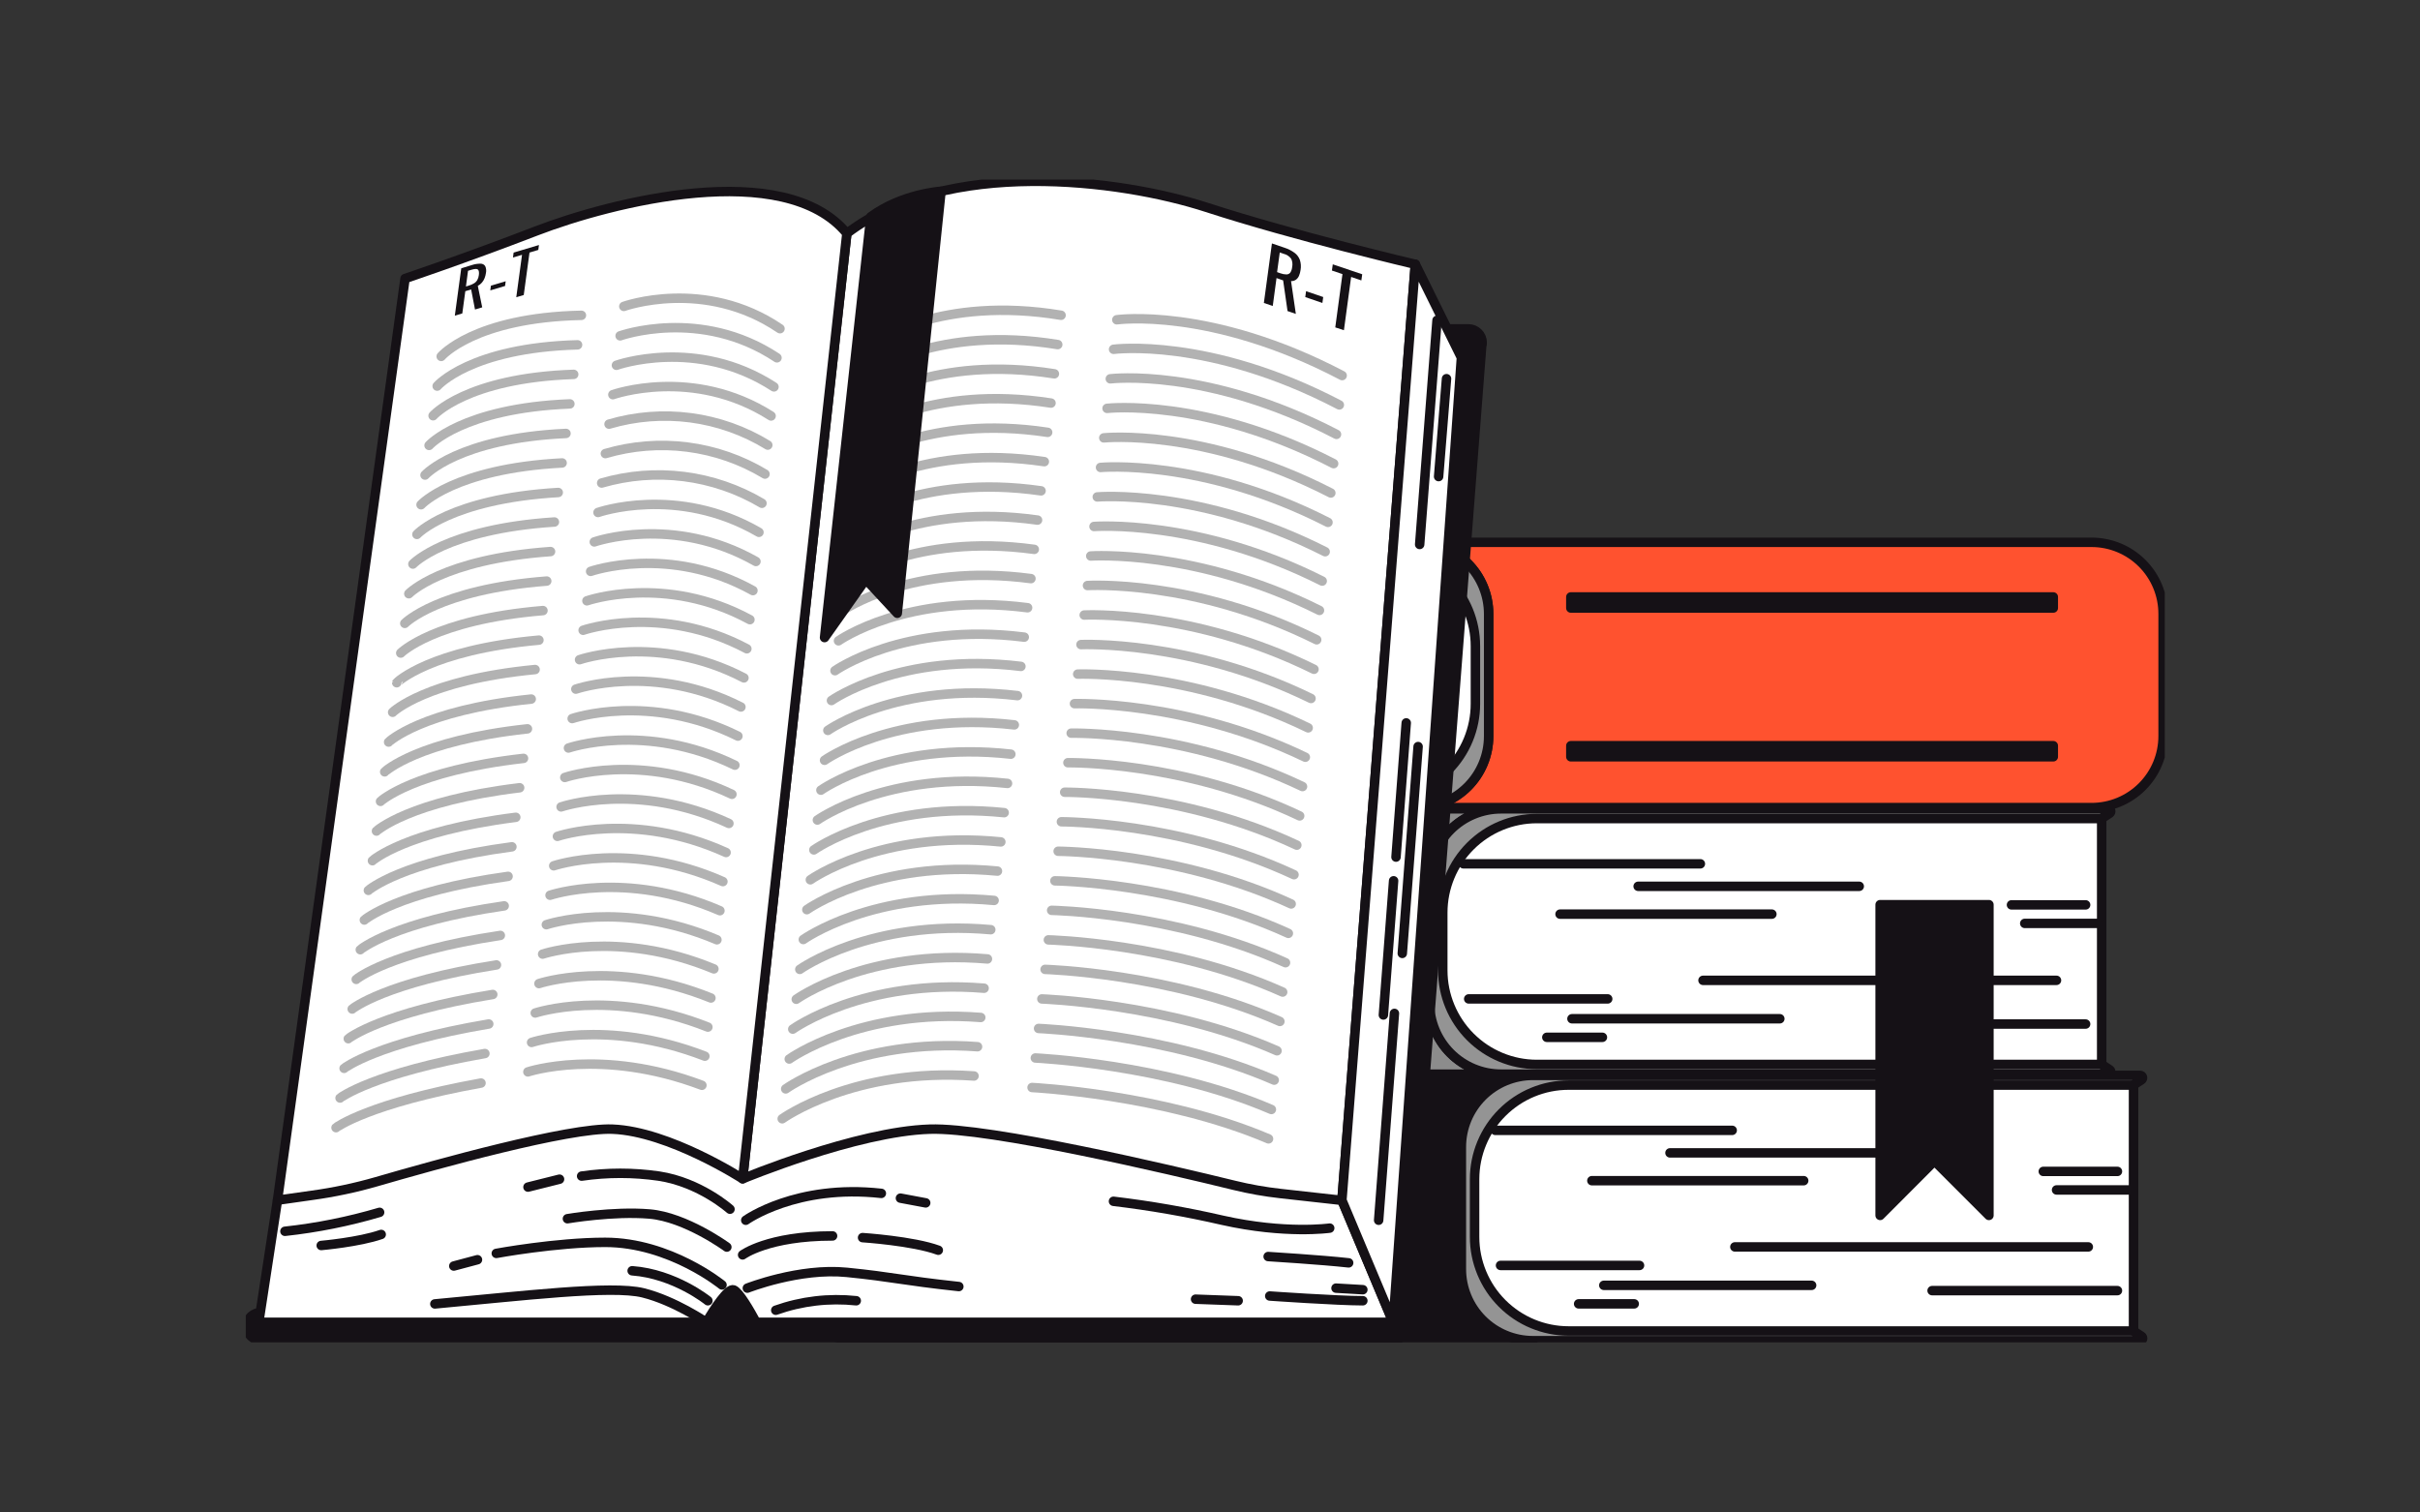 <svg width="256" height="160" viewBox="0 0 256 160" fill="none" xmlns="http://www.w3.org/2000/svg">
<rect x="0" y="0" width="256" height="160" fill="#333333" stroke="none"/>
<g clip-path="url(#clip0_1123_46147)">
<path d="M154.591 134.255V121.333C154.591 119.325 155.389 117.4 156.808 115.98C158.227 114.561 160.151 113.763 162.158 113.762H90.809C88.803 113.762 86.878 114.56 85.459 115.979C84.04 117.399 83.242 119.325 83.242 121.333V134.255C83.242 135.249 83.437 136.233 83.817 137.152C84.198 138.071 84.755 138.906 85.458 139.609C86.16 140.312 86.995 140.869 87.913 141.25C88.832 141.63 89.816 141.825 90.809 141.825H162.158C160.151 141.825 158.226 141.027 156.807 139.608C155.388 138.188 154.591 136.262 154.591 134.255Z" fill="#151116" stroke="#151116" stroke-linecap="round" stroke-linejoin="round"/>
<path d="M225.694 114.788L226.544 114.228C226.588 114.197 226.622 114.153 226.64 114.102C226.658 114.051 226.659 113.996 226.643 113.944C226.628 113.892 226.596 113.847 226.553 113.814C226.51 113.781 226.458 113.763 226.404 113.762H162.158C160.151 113.763 158.227 114.561 156.808 115.98C155.389 117.4 154.592 119.325 154.591 121.333V134.255C154.591 136.262 155.388 138.188 156.807 139.608C158.226 141.027 160.151 141.825 162.158 141.825H226.404C226.459 141.826 226.513 141.81 226.558 141.777C226.603 141.745 226.636 141.699 226.652 141.646C226.667 141.593 226.666 141.536 226.646 141.484C226.627 141.433 226.591 141.389 226.544 141.36L225.694 140.8V114.788Z" fill="#949494" stroke="#151116" stroke-linecap="round" stroke-linejoin="round"/>
<path d="M165.94 114.788H225.694V140.8H165.94C163.301 140.8 160.77 139.751 158.904 137.884C157.038 136.017 155.99 133.486 155.99 130.846V124.742C155.99 122.102 157.038 119.57 158.904 117.703C160.77 115.836 163.301 114.788 165.94 114.788Z" fill="white" stroke="#151116" stroke-linecap="round" stroke-linejoin="round"/>
<path d="M158.173 119.576H183.24" stroke="#151116" stroke-linecap="round" stroke-linejoin="round"/>
<path d="M176.659 121.959H200.046" stroke="#151116" stroke-linecap="round" stroke-linejoin="round"/>
<path d="M190.804 124.899H168.396" stroke="#151116" stroke-linecap="round" stroke-linejoin="round"/>
<path d="M158.733 133.866H173.437" stroke="#151116" stroke-linecap="round" stroke-linejoin="round"/>
<path d="M169.659 135.97H191.643" stroke="#151116" stroke-linecap="round" stroke-linejoin="round"/>
<path d="M166.996 137.93H172.877" stroke="#151116" stroke-linecap="round" stroke-linejoin="round"/>
<path d="M183.523 131.906H220.912" stroke="#151116" stroke-linecap="round" stroke-linejoin="round"/>
<path d="M225.253 125.879H217.553" stroke="#151116" stroke-linecap="round" stroke-linejoin="round"/>
<path d="M223.994 123.919H216.15" stroke="#151116" stroke-linecap="round" stroke-linejoin="round"/>
<path d="M223.994 136.53H204.388" stroke="#151116" stroke-linecap="round" stroke-linejoin="round"/>
<path d="M151.225 106.059V93.137C151.225 92.142 151.42 91.158 151.8 90.239C152.18 89.32 152.738 88.486 153.44 87.782C154.143 87.079 154.978 86.522 155.896 86.142C156.814 85.761 157.798 85.566 158.792 85.566H87.441C86.447 85.566 85.463 85.762 84.545 86.143C83.627 86.523 82.793 87.081 82.091 87.784C81.389 88.487 80.832 89.321 80.452 90.24C80.072 91.158 79.876 92.143 79.877 93.137V106.059C79.876 107.053 80.072 108.037 80.452 108.955C80.832 109.874 81.389 110.709 82.091 111.412C82.793 112.115 83.627 112.672 84.545 113.053C85.463 113.433 86.447 113.629 87.441 113.629H158.81C157.814 113.632 156.828 113.438 155.908 113.059C154.988 112.68 154.151 112.122 153.447 111.419C152.742 110.716 152.183 109.88 151.802 108.96C151.421 108.04 151.225 107.054 151.225 106.059Z" fill="#8C8C8C" stroke="#151116" stroke-linecap="round" stroke-linejoin="round"/>
<path d="M222.325 86.592L223.179 86.032C223.223 86.001 223.256 85.957 223.274 85.906C223.292 85.855 223.293 85.8 223.278 85.748C223.262 85.696 223.231 85.651 223.188 85.618C223.145 85.586 223.093 85.567 223.039 85.566H158.792C157.798 85.566 156.814 85.761 155.896 86.142C154.978 86.522 154.143 87.079 153.44 87.782C152.738 88.486 152.18 89.32 151.8 90.239C151.42 91.158 151.225 92.142 151.225 93.137V106.059C151.225 107.053 151.42 108.038 151.8 108.956C152.18 109.875 152.738 110.71 153.44 111.413C154.143 112.116 154.978 112.673 155.896 113.054C156.814 113.434 157.798 113.63 158.792 113.629H223.039C223.093 113.628 223.145 113.61 223.188 113.577C223.231 113.544 223.262 113.499 223.278 113.447C223.293 113.396 223.292 113.34 223.274 113.289C223.256 113.238 223.223 113.194 223.179 113.164L222.325 112.604V86.592Z" fill="#949494" stroke="#151116" stroke-linecap="round" stroke-linejoin="round"/>
<path d="M162.574 86.592H222.325V112.604H162.574C159.935 112.604 157.405 111.555 155.539 109.688C153.673 107.821 152.624 105.29 152.624 102.65V96.546C152.624 93.906 153.673 91.374 155.539 89.507C157.405 87.641 159.935 86.592 162.574 86.592Z" fill="white" stroke="#151116" stroke-linecap="round" stroke-linejoin="round"/>
<path d="M154.807 91.38H179.874" stroke="#151116" stroke-linecap="round" stroke-linejoin="round"/>
<path d="M173.293 93.76H196.681" stroke="#151116" stroke-linecap="round" stroke-linejoin="round"/>
<path d="M187.438 96.703H165.03" stroke="#151116" stroke-linecap="round" stroke-linejoin="round"/>
<path d="M155.367 105.67H170.071" stroke="#151116" stroke-linecap="round" stroke-linejoin="round"/>
<path d="M166.29 107.77H188.278" stroke="#151116" stroke-linecap="round" stroke-linejoin="round"/>
<path d="M163.631 109.734H169.512" stroke="#151116" stroke-linecap="round" stroke-linejoin="round"/>
<path d="M180.154 103.707H217.546" stroke="#151116" stroke-linecap="round" stroke-linejoin="round"/>
<path d="M221.888 97.683H214.188" stroke="#151116" stroke-linecap="round" stroke-linejoin="round"/>
<path d="M220.628 95.723H212.785" stroke="#151116" stroke-linecap="round" stroke-linejoin="round"/>
<path d="M220.628 108.33H201.023" stroke="#151116" stroke-linecap="round" stroke-linejoin="round"/>
<path d="M210.399 128.574L204.637 122.813L198.889 128.574V95.702H210.399V128.574Z" fill="#151116" stroke="#151116" stroke-linecap="round" stroke-linejoin="round"/>
<path d="M157.477 77.863V64.941C157.477 62.933 156.68 61.007 155.26 59.588C153.841 58.168 151.917 57.37 149.91 57.37H221.258C222.252 57.37 223.236 57.565 224.154 57.946C225.073 58.326 225.907 58.884 226.61 59.587C227.312 60.29 227.87 61.124 228.25 62.043C228.63 62.962 228.826 63.947 228.825 64.941V77.863C228.825 79.871 228.028 81.796 226.609 83.216C225.19 84.636 223.265 85.433 221.258 85.433H149.91C151.916 85.432 153.84 84.634 155.259 83.215C156.678 81.795 157.476 79.87 157.477 77.863Z" fill="#FF522F" stroke="#151116" stroke-linecap="round" stroke-linejoin="round"/>
<path d="M86.374 58.392L85.523 57.85C85.477 57.821 85.441 57.777 85.421 57.725C85.402 57.673 85.4 57.617 85.416 57.564C85.432 57.511 85.465 57.465 85.509 57.432C85.554 57.4 85.608 57.383 85.663 57.384H149.91C150.903 57.384 151.887 57.58 152.805 57.961C153.724 58.341 154.558 58.899 155.26 59.602C155.963 60.305 156.521 61.139 156.901 62.058C157.281 62.976 157.477 63.961 157.477 64.955V77.877C157.476 79.884 156.678 81.809 155.259 83.229C153.84 84.648 151.916 85.446 149.91 85.447H85.663C85.609 85.446 85.557 85.428 85.514 85.395C85.471 85.362 85.44 85.317 85.424 85.265C85.409 85.214 85.41 85.158 85.428 85.107C85.445 85.056 85.479 85.013 85.523 84.982L86.374 84.422V58.392Z" fill="#949494" stroke="#151116" stroke-linecap="round" stroke-linejoin="round"/>
<path d="M146.128 84.408H86.373V58.396L146.128 58.396C148.767 58.396 151.297 59.445 153.163 61.311C155.029 63.178 156.077 65.71 156.077 68.35V74.45C156.078 75.758 155.821 77.052 155.321 78.261C154.821 79.469 154.088 80.566 153.164 81.491C152.24 82.416 151.143 83.149 149.936 83.65C148.729 84.15 147.435 84.408 146.128 84.408Z" fill="white" stroke="#151116" stroke-linecap="round" stroke-linejoin="round"/>
<path d="M153.894 63.18H128.824" stroke="#151116" stroke-linecap="round" stroke-linejoin="round"/>
<path d="M135.408 65.564H112.021" stroke="#151116" stroke-linecap="round" stroke-linejoin="round"/>
<path d="M121.264 68.507H143.668" stroke="#151116" stroke-linecap="round" stroke-linejoin="round"/>
<path d="M153.331 77.471H138.627" stroke="#151116" stroke-linecap="round" stroke-linejoin="round"/>
<path d="M142.409 79.574H120.421" stroke="#151116" stroke-linecap="round" stroke-linejoin="round"/>
<path d="M145.071 81.534H139.187" stroke="#151116" stroke-linecap="round" stroke-linejoin="round"/>
<path d="M128.544 75.511H91.153" stroke="#151116" stroke-linecap="round" stroke-linejoin="round"/>
<path d="M86.811 69.487H94.514" stroke="#151116" stroke-linecap="round" stroke-linejoin="round"/>
<path d="M88.074 67.524H95.914" stroke="#151116" stroke-linecap="round" stroke-linejoin="round"/>
<path d="M88.074 80.134H107.679" stroke="#151116" stroke-linecap="round" stroke-linejoin="round"/>
<path d="M217.207 78.885H166.171V80.057H217.207V78.885Z" fill="#151116" stroke="#151116" stroke-linecap="round" stroke-linejoin="round"/>
<path d="M217.207 63.149H166.171V64.321H217.207V63.149Z" fill="#151116" stroke="#151116" stroke-linecap="round" stroke-linejoin="round"/>
<path d="M156.795 36.244C156.794 35.858 156.64 35.488 156.366 35.215C156.093 34.942 155.722 34.788 155.336 34.788H46.673C46.475 34.779 46.278 34.809 46.093 34.878C45.908 34.947 45.738 35.053 45.595 35.189C45.452 35.325 45.338 35.489 45.26 35.671C45.182 35.853 45.142 36.048 45.142 36.246C45.142 36.444 45.182 36.639 45.26 36.821C45.338 37.003 45.452 37.167 45.595 37.303C45.738 37.44 45.908 37.545 46.093 37.614C46.278 37.683 46.475 37.714 46.673 37.704H153.726L145.897 138.854H80.947L77.274 134.965L72.376 138.854H27.634C27.436 138.844 27.239 138.874 27.054 138.943C26.869 139.012 26.7 139.118 26.556 139.254C26.413 139.391 26.299 139.555 26.221 139.736C26.144 139.918 26.104 140.114 26.104 140.311C26.104 140.509 26.144 140.705 26.221 140.886C26.299 141.068 26.413 141.232 26.556 141.368C26.7 141.505 26.869 141.61 27.054 141.679C27.239 141.748 27.436 141.779 27.634 141.769H146.841C146.936 141.797 147.033 141.815 147.132 141.821C147.323 141.837 147.515 141.814 147.697 141.755C147.879 141.695 148.048 141.6 148.194 141.475C148.339 141.35 148.458 141.198 148.544 141.027C148.63 140.855 148.682 140.669 148.696 140.477L156.742 36.622C156.776 36.499 156.793 36.372 156.795 36.244Z" fill="#151116" stroke="#151116" stroke-linecap="round" stroke-linejoin="round"/>
<path d="M77.613 136.453C78.191 136.684 79.317 138.64 79.989 139.883H147.373L141.954 126.968C141.954 126.968 136.766 124.616 123.22 120.157C109.673 115.698 101.102 114.154 92.013 116.041C82.924 117.927 79.328 119.128 79.328 119.128C79.328 119.128 76.242 116.555 66.81 116.384C57.378 116.212 29.352 126.968 29.352 126.968L27.375 139.883H74.71C75.581 138.434 77.029 136.218 77.613 136.453Z" fill="white" stroke="#151116" stroke-linecap="round" stroke-linejoin="round"/>
<path d="M89.585 24.691L78.561 124.7C78.561 124.7 90.589 119.688 98.356 119.45C104.723 119.243 123.895 123.758 130.594 125.4C132.187 125.789 133.803 126.075 135.433 126.257L141.954 126.982L149.721 27.963C149.721 27.963 136.944 24.957 127.68 21.947C118.416 18.937 100.109 16.669 89.585 24.691Z" fill="white" stroke="#151116" stroke-linecap="round" stroke-linejoin="round"/>
<path d="M133.698 32.051L134.551 25.752L135.874 26.203C136.256 26.324 136.616 26.506 136.941 26.742C137.199 26.933 137.395 27.194 137.507 27.494C137.617 27.833 137.643 28.193 137.584 28.544C137.556 28.764 137.499 28.978 137.413 29.181C137.343 29.347 137.229 29.489 137.084 29.595C136.934 29.696 136.754 29.745 136.573 29.735L137.081 33.206L136.202 32.906L135.737 29.661L135.037 29.416L134.639 32.367L133.698 32.051ZM135.097 28.786L135.447 28.909C135.654 28.987 135.873 29.028 136.094 29.031C136.171 29.03 136.248 29.013 136.317 28.979C136.387 28.945 136.448 28.896 136.496 28.835C136.61 28.657 136.677 28.454 136.692 28.244C136.754 27.951 136.718 27.646 136.591 27.375C136.393 27.11 136.108 26.922 135.786 26.847L135.38 26.707L135.097 28.786Z" fill="#151116"/>
<path d="M138.078 31.428L138.162 30.802L139.977 31.422L139.89 32.048L138.078 31.428Z" fill="#151116"/>
<path d="M141.251 34.634L142.013 28.996L140.897 28.618L140.988 27.963L144.102 29.014L144.011 29.665L142.93 29.297L142.167 34.932L141.251 34.634Z" fill="#151116"/>
<path d="M89.585 24.691L78.561 124.7C78.561 124.7 70.798 119.688 64.798 119.45C60.215 119.257 46.186 123.156 39.798 125.015C37.569 125.657 35.296 126.136 32.997 126.45L29.352 126.968L42.849 29.465C42.849 29.465 48.943 27.428 56.759 24.422C64.574 21.415 82.973 16.669 89.585 24.691Z" fill="white" stroke="#151116" stroke-linecap="round" stroke-linejoin="round"/>
<path d="M48.114 33.392L48.793 28.384L49.933 28.034C50.225 27.937 50.532 27.89 50.839 27.893C50.937 27.89 51.033 27.913 51.119 27.959C51.205 28.005 51.278 28.073 51.329 28.156C51.431 28.381 51.458 28.632 51.406 28.873C51.38 29.062 51.332 29.246 51.263 29.423C51.196 29.594 51.102 29.752 50.983 29.892C50.86 30.035 50.712 30.153 50.545 30.242L51.011 32.513L50.248 32.741L49.839 30.62L49.223 30.805L48.905 33.157L48.114 33.392ZM49.289 30.305L49.59 30.214C49.783 30.159 49.968 30.079 50.14 29.976C50.284 29.891 50.405 29.77 50.489 29.626C50.579 29.462 50.636 29.283 50.657 29.098C50.696 28.803 50.657 28.611 50.559 28.517C50.462 28.422 50.21 28.433 49.86 28.541L49.51 28.646L49.289 30.305Z" fill="#151116"/>
<path d="M51.864 30.718L51.934 30.218L53.495 29.752L53.428 30.253L51.864 30.718Z" fill="#151116"/>
<path d="M54.614 31.442L55.223 26.956L54.264 27.242L54.334 26.721L57.014 25.919L56.944 26.438L56.014 26.718L55.405 31.208L54.614 31.442Z" fill="#151116"/>
<path d="M149.721 27.95L154.594 37.823L147.373 139.882L141.954 126.968L149.721 27.95Z" fill="white" stroke="#151116" stroke-linecap="round" stroke-linejoin="round"/>
<path d="M74.71 139.882C74.71 139.882 71.379 137.601 68.041 136.768C64.704 135.935 55.184 137.1 46.001 137.937" stroke="#151116" stroke-linecap="round" stroke-linejoin="round"/>
<path d="M74.885 137.601C74.885 137.601 71.386 134.762 66.873 134.43" stroke="#151116" stroke-linecap="round" stroke-linejoin="round"/>
<path d="M76.378 135.931C76.378 135.931 70.868 131.423 64.022 131.423C58.823 131.423 52.501 132.592 52.501 132.592" stroke="#151116" stroke-linecap="round" stroke-linejoin="round"/>
<path d="M76.889 131.924C76.889 131.924 72.547 128.749 68.706 128.424C64.865 128.098 60.026 128.924 60.026 128.924" stroke="#151116" stroke-linecap="round" stroke-linejoin="round"/>
<path d="M77.222 127.916C77.222 127.916 74.052 125.074 69.71 124.416C66.997 124.019 64.24 124.019 61.527 124.416" stroke="#151116" stroke-linecap="round" stroke-linejoin="round"/>
<path d="M78.89 129.085C78.89 129.085 84.236 125.235 93.234 126.243" stroke="#151116" stroke-linecap="round" stroke-linejoin="round"/>
<path d="M78.558 132.75C78.558 132.75 81.231 130.744 88.074 130.744" stroke="#151116" stroke-linecap="round" stroke-linejoin="round"/>
<path d="M79.058 136.267C79.058 136.267 84.568 134.094 89.578 134.598C94.588 135.102 95.253 135.431 101.431 136.099" stroke="#151116" stroke-linecap="round" stroke-linejoin="round"/>
<path d="M82.063 138.605C84.791 137.637 87.701 137.294 90.579 137.601" stroke="#151116" stroke-linecap="round" stroke-linejoin="round"/>
<path d="M91.247 130.923C91.247 130.923 96.589 131.273 99.258 132.256" stroke="#151116" stroke-linecap="round" stroke-linejoin="round"/>
<path d="M59.19 124.742L55.853 125.578" stroke="#151116" stroke-linecap="round" stroke-linejoin="round"/>
<path d="M50.51 133.261L48.005 133.929" stroke="#151116" stroke-linecap="round" stroke-linejoin="round"/>
<path d="M95.253 126.747L97.926 127.248" stroke="#151116" stroke-linecap="round" stroke-linejoin="round"/>
<path d="M134.32 137.1C134.32 137.1 141.499 137.601 144.169 137.601" stroke="#151116" stroke-linecap="round" stroke-linejoin="round"/>
<path d="M144.169 136.432L141.331 136.267" stroke="#151116" stroke-linecap="round" stroke-linejoin="round"/>
<path d="M134.152 132.925C134.152 132.925 139.83 133.275 142.668 133.593" stroke="#151116" stroke-linecap="round" stroke-linejoin="round"/>
<path d="M30.142 130.254C33.534 129.886 36.886 129.215 40.158 128.249" stroke="#151116" stroke-linecap="round" stroke-linejoin="round"/>
<path d="M33.98 131.756C33.98 131.756 37.989 131.406 40.326 130.587" stroke="#151116" stroke-linecap="round" stroke-linejoin="round"/>
<path d="M140.663 129.918C140.663 129.918 135.989 130.587 129.31 129.085C125.509 128.211 121.663 127.542 117.79 127.08" stroke="#151116" stroke-linecap="round" stroke-linejoin="round"/>
<path d="M126.473 137.436L130.979 137.601" stroke="#151116" stroke-linecap="round" stroke-linejoin="round"/>
<path d="M152.016 33.882L150.179 57.598" stroke="#151116" stroke-linecap="round" stroke-linejoin="round"/>
<path d="M153.02 40.059L152.184 50.416" stroke="#151116" stroke-linecap="round" stroke-linejoin="round"/>
<path d="M150.015 78.976L148.342 100.858" stroke="#151116" stroke-linecap="round" stroke-linejoin="round"/>
<path d="M147.51 107.203L145.841 129.085" stroke="#151116" stroke-linecap="round" stroke-linejoin="round"/>
<path d="M148.759 76.473L147.677 90.669" stroke="#151116" stroke-linecap="round" stroke-linejoin="round"/>
<path d="M147.422 93.175L146.341 107.371" stroke="#151116" stroke-linecap="round" stroke-linejoin="round"/>
<path d="M92.422 36.188C92.422 36.188 99.5 31.229 112.245 33.35" stroke="#B2B2B2" stroke-linecap="round" stroke-linejoin="round"/>
<path d="M92.048 39.349C92.048 39.349 99.147 34.372 111.892 36.451" stroke="#B2B2B2" stroke-linecap="round" stroke-linejoin="round"/>
<path d="M91.677 42.509C91.677 42.509 98.793 37.515 111.538 39.545" stroke="#B2B2B2" stroke-linecap="round" stroke-linejoin="round"/>
<path d="M91.306 45.67C91.306 45.67 98.44 40.658 111.181 42.639" stroke="#B2B2B2" stroke-linecap="round" stroke-linejoin="round"/>
<path d="M90.932 48.83C90.932 48.83 98.086 43.797 110.828 45.736" stroke="#B2B2B2" stroke-linecap="round" stroke-linejoin="round"/>
<path d="M90.561 51.987C90.561 51.987 97.73 46.94 110.475 48.837" stroke="#B2B2B2" stroke-linecap="round" stroke-linejoin="round"/>
<path d="M90.187 55.148C90.187 55.148 97.376 50.083 110.128 51.924" stroke="#B2B2B2" stroke-linecap="round" stroke-linejoin="round"/>
<path d="M89.816 58.308C89.816 58.308 97.023 53.223 109.757 55.018" stroke="#B2B2B2" stroke-linecap="round" stroke-linejoin="round"/>
<path d="M89.445 61.469C89.445 61.469 96.67 56.366 109.411 58.116" stroke="#B2B2B2" stroke-linecap="round" stroke-linejoin="round"/>
<path d="M89.071 64.629C89.071 64.629 96.316 59.509 109.058 61.21" stroke="#B2B2B2" stroke-linecap="round" stroke-linejoin="round"/>
<path d="M88.7 67.79C88.7 67.79 95.959 62.648 108.704 64.29" stroke="#B2B2B2" stroke-linecap="round" stroke-linejoin="round"/>
<path d="M88.329 70.95C88.329 70.95 95.606 65.791 108.351 67.401" stroke="#B2B2B2" stroke-linecap="round" stroke-linejoin="round"/>
<path d="M87.955 74.107C87.955 74.107 95.253 68.934 107.998 70.495" stroke="#B2B2B2" stroke-linecap="round" stroke-linejoin="round"/>
<path d="M87.573 77.268C87.573 77.268 94.889 72.074 107.634 73.589" stroke="#B2B2B2" stroke-linecap="round" stroke-linejoin="round"/>
<path d="M87.224 80.428C87.224 80.428 94.57 75.217 107.301 76.683" stroke="#B2B2B2" stroke-linecap="round" stroke-linejoin="round"/>
<path d="M86.839 83.589C86.839 83.589 94.186 78.36 106.934 79.781" stroke="#B2B2B2" stroke-linecap="round" stroke-linejoin="round"/>
<path d="M86.468 86.749C86.468 86.749 93.836 81.499 106.581 82.875" stroke="#B2B2B2" stroke-linecap="round" stroke-linejoin="round"/>
<path d="M86.094 89.91C86.094 89.91 93.482 84.66 106.227 85.969" stroke="#B2B2B2" stroke-linecap="round" stroke-linejoin="round"/>
<path d="M85.723 93.07C85.723 93.07 93.129 87.785 105.874 89.063" stroke="#B2B2B2" stroke-linecap="round" stroke-linejoin="round"/>
<path d="M85.352 96.231C85.352 96.231 92.776 90.925 105.517 92.15" stroke="#B2B2B2" stroke-linecap="round" stroke-linejoin="round"/>
<path d="M84.978 99.388C84.978 99.388 92.422 94.068 105.164 95.254" stroke="#B2B2B2" stroke-linecap="round" stroke-linejoin="round"/>
<path d="M84.607 102.548C84.607 102.548 92.066 97.211 104.81 98.348" stroke="#B2B2B2" stroke-linecap="round" stroke-linejoin="round"/>
<path d="M84.232 105.709C84.232 105.709 91.712 100.35 104.457 101.442" stroke="#B2B2B2" stroke-linecap="round" stroke-linejoin="round"/>
<path d="M83.862 108.869C83.862 108.869 91.359 103.493 104.104 104.54" stroke="#B2B2B2" stroke-linecap="round" stroke-linejoin="round"/>
<path d="M83.491 112.03C83.491 112.03 91.005 106.636 103.75 107.634" stroke="#B2B2B2" stroke-linecap="round" stroke-linejoin="round"/>
<path d="M83.116 115.19C83.116 115.19 90.652 109.776 103.408 110.728" stroke="#B2B2B2" stroke-linecap="round" stroke-linejoin="round"/>
<path d="M82.746 118.351C82.746 118.351 90.299 112.919 103.037 113.825" stroke="#B2B2B2" stroke-linecap="round" stroke-linejoin="round"/>
<path d="M118.143 33.826C118.143 33.826 128.055 32.426 141.979 39.73" stroke="#B2B2B2" stroke-linecap="round" stroke-linejoin="round"/>
<path d="M117.8 36.951C117.8 36.951 127.866 35.618 141.681 42.835" stroke="#B2B2B2" stroke-linecap="round" stroke-linejoin="round"/>
<path d="M117.454 40.073C117.454 40.073 127.673 38.82 141.38 45.95" stroke="#B2B2B2" stroke-linecap="round" stroke-linejoin="round"/>
<path d="M117.111 43.199C117.111 43.199 127.484 42.026 141.079 49.047" stroke="#B2B2B2" stroke-linecap="round" stroke-linejoin="round"/>
<path d="M116.765 46.321C116.765 46.321 127.295 45.232 140.782 52.152" stroke="#B2B2B2" stroke-linecap="round" stroke-linejoin="round"/>
<path d="M116.419 49.45C116.419 49.45 127.103 48.442 140.481 55.26" stroke="#B2B2B2" stroke-linecap="round" stroke-linejoin="round"/>
<path d="M116.076 52.568C116.076 52.568 126.921 51.644 140.184 58.364" stroke="#B2B2B2" stroke-linecap="round" stroke-linejoin="round"/>
<path d="M115.729 55.694C115.729 55.694 126.722 54.85 139.869 61.469" stroke="#B2B2B2" stroke-linecap="round" stroke-linejoin="round"/>
<path d="M115.386 58.816C115.386 58.816 126.533 58.053 139.582 64.573" stroke="#B2B2B2" stroke-linecap="round" stroke-linejoin="round"/>
<path d="M115.04 61.941C115.04 61.941 126.34 61.241 139.285 67.681" stroke="#B2B2B2" stroke-linecap="round" stroke-linejoin="round"/>
<path d="M114.694 65.063C114.694 65.063 126.151 64.465 139.001 70.8" stroke="#B2B2B2" stroke-linecap="round" stroke-linejoin="round"/>
<path d="M114.351 68.189C114.351 68.189 125.959 67.671 138.686 73.89" stroke="#B2B2B2" stroke-linecap="round" stroke-linejoin="round"/>
<path d="M114.005 71.311C114.005 71.311 125.77 70.877 138.386 76.998" stroke="#B2B2B2" stroke-linecap="round" stroke-linejoin="round"/>
<path d="M113.662 74.436C113.662 74.436 125.578 74.086 138.085 80.103" stroke="#B2B2B2" stroke-linecap="round" stroke-linejoin="round"/>
<path d="M113.315 77.558C113.315 77.558 125.389 77.289 137.787 83.207" stroke="#B2B2B2" stroke-linecap="round" stroke-linejoin="round"/>
<path d="M112.969 80.684C112.969 80.684 125.214 80.491 137.486 86.312" stroke="#B2B2B2" stroke-linecap="round" stroke-linejoin="round"/>
<path d="M112.626 83.806C112.626 83.806 125.007 83.697 137.186 89.406" stroke="#B2B2B2" stroke-linecap="round" stroke-linejoin="round"/>
<path d="M112.28 86.931C112.28 86.931 124.815 86.903 136.888 92.531" stroke="#B2B2B2" stroke-linecap="round" stroke-linejoin="round"/>
<path d="M111.937 90.05C111.937 90.05 124.626 90.106 136.587 95.625" stroke="#B2B2B2" stroke-linecap="round" stroke-linejoin="round"/>
<path d="M111.591 93.179C111.591 93.179 124.434 93.315 136.29 98.737" stroke="#B2B2B2" stroke-linecap="round" stroke-linejoin="round"/>
<path d="M111.248 96.301C111.248 96.301 124.245 96.521 135.989 101.841" stroke="#B2B2B2" stroke-linecap="round" stroke-linejoin="round"/>
<path d="M110.901 99.426C110.901 99.426 124.052 99.724 135.688 104.946" stroke="#B2B2B2" stroke-linecap="round" stroke-linejoin="round"/>
<path d="M110.555 102.548C110.555 102.548 123.849 102.93 135.394 108.054" stroke="#B2B2B2" stroke-linecap="round" stroke-linejoin="round"/>
<path d="M110.212 105.674C110.212 105.674 123.671 106.136 135.09 111.158" stroke="#B2B2B2" stroke-linecap="round" stroke-linejoin="round"/>
<path d="M109.866 108.796C109.866 108.796 123.482 109.342 134.793 114.263" stroke="#B2B2B2" stroke-linecap="round" stroke-linejoin="round"/>
<path d="M109.523 111.921C109.523 111.921 123.29 112.548 134.492 117.367" stroke="#B2B2B2" stroke-linecap="round" stroke-linejoin="round"/>
<path d="M109.177 115.043C109.177 115.043 123.101 115.743 134.191 120.475" stroke="#B2B2B2" stroke-linecap="round" stroke-linejoin="round"/>
<path d="M46.673 37.704C46.673 37.704 50.171 33.591 61.506 33.357" stroke="#B2B2B2" stroke-linecap="round" stroke-linejoin="round"/>
<path d="M46.246 40.843C46.246 40.843 49.744 36.787 61.097 36.479" stroke="#B2B2B2" stroke-linecap="round" stroke-linejoin="round"/>
<path d="M45.815 43.979C45.815 43.979 49.314 39.986 60.688 39.604" stroke="#B2B2B2" stroke-linecap="round" stroke-linejoin="round"/>
<path d="M45.389 47.119C45.389 47.119 48.898 43.181 60.285 42.726" stroke="#B2B2B2" stroke-linecap="round" stroke-linejoin="round"/>
<path d="M44.962 50.255C44.962 50.255 48.46 46.377 59.872 45.852" stroke="#B2B2B2" stroke-linecap="round" stroke-linejoin="round"/>
<path d="M44.542 53.394C44.542 53.394 48.041 49.572 59.463 48.974" stroke="#B2B2B2" stroke-linecap="round" stroke-linejoin="round"/>
<path d="M44.105 56.534C44.105 56.534 47.603 52.771 59.054 52.099" stroke="#B2B2B2" stroke-linecap="round" stroke-linejoin="round"/>
<path d="M43.678 59.67C43.678 59.67 47.176 55.967 58.648 55.221" stroke="#B2B2B2" stroke-linecap="round" stroke-linejoin="round"/>
<path d="M43.248 62.809C43.248 62.809 46.767 59.162 58.239 58.347" stroke="#B2B2B2" stroke-linecap="round" stroke-linejoin="round"/>
<path d="M42.821 65.945C42.821 65.945 46.34 62.358 57.836 61.469" stroke="#B2B2B2" stroke-linecap="round" stroke-linejoin="round"/>
<path d="M42.394 69.085C42.394 69.085 45.913 65.553 57.437 64.591" stroke="#B2B2B2" stroke-linecap="round" stroke-linejoin="round"/>
<path d="M41.967 72.224C41.967 72.203 45.487 68.752 57.011 67.716" stroke="#B2B2B2" stroke-linecap="round" stroke-linejoin="round"/>
<path d="M41.537 75.35C41.554 75.329 45.06 71.937 56.605 70.828" stroke="#B2B2B2" stroke-linecap="round" stroke-linejoin="round"/>
<path d="M41.11 78.5C41.127 78.475 44.633 75.143 56.196 73.95" stroke="#B2B2B2" stroke-linecap="round" stroke-linejoin="round"/>
<path d="M40.694 81.65C40.711 81.625 44.217 78.353 55.797 77.1" stroke="#B2B2B2" stroke-linecap="round" stroke-linejoin="round"/>
<path d="M40.253 84.775C40.274 84.747 43.779 81.538 55.38 80.225" stroke="#B2B2B2" stroke-linecap="round" stroke-linejoin="round"/>
<path d="M39.826 87.915C39.847 87.887 43.352 84.733 54.971 83.333" stroke="#B2B2B2" stroke-linecap="round" stroke-linejoin="round"/>
<path d="M39.399 91.051C39.42 91.023 42.926 87.929 54.562 86.459" stroke="#B2B2B2" stroke-linecap="round" stroke-linejoin="round"/>
<path d="M38.969 94.19C38.993 94.159 42.499 91.124 54.152 89.581" stroke="#B2B2B2" stroke-linecap="round" stroke-linejoin="round"/>
<path d="M38.542 97.326C38.567 97.295 42.072 94.323 53.747 92.706" stroke="#B2B2B2" stroke-linecap="round" stroke-linejoin="round"/>
<path d="M38.115 100.466C38.14 100.431 41.645 97.519 53.337 95.828" stroke="#B2B2B2" stroke-linecap="round" stroke-linejoin="round"/>
<path d="M37.685 103.605C37.716 103.567 41.218 100.714 52.928 98.954" stroke="#B2B2B2" stroke-linecap="round" stroke-linejoin="round"/>
<path d="M37.258 106.741C37.29 106.703 40.792 103.91 52.519 102.076" stroke="#B2B2B2" stroke-linecap="round" stroke-linejoin="round"/>
<path d="M36.845 109.881C36.877 109.839 40.379 107.109 52.127 105.201" stroke="#B2B2B2" stroke-linecap="round" stroke-linejoin="round"/>
<path d="M36.401 113.017C36.436 112.975 39.941 110.304 51.703 108.323" stroke="#B2B2B2" stroke-linecap="round" stroke-linejoin="round"/>
<path d="M35.974 116.156C36.009 116.111 39.515 113.5 51.294 111.449" stroke="#B2B2B2" stroke-linecap="round" stroke-linejoin="round"/>
<path d="M35.547 119.292C35.582 119.247 39.088 116.695 50.885 114.571" stroke="#B2B2B2" stroke-linecap="round" stroke-linejoin="round"/>
<path d="M65.991 32.412C65.991 32.412 74.517 29.343 82.511 34.771" stroke="#B2B2B2" stroke-linecap="round" stroke-linejoin="round"/>
<path d="M65.6 35.527C65.6 35.527 74.097 32.475 82.193 37.851" stroke="#B2B2B2" stroke-linecap="round" stroke-linejoin="round"/>
<path d="M65.208 38.642C65.208 38.642 73.677 35.607 81.874 40.927" stroke="#B2B2B2" stroke-linecap="round" stroke-linejoin="round"/>
<path d="M64.833 41.75C64.833 41.75 73.275 38.736 81.57 44.004" stroke="#B2B2B2" stroke-linecap="round" stroke-linejoin="round"/>
<path d="M64.427 44.868C67.226 44.042 70.166 43.812 73.059 44.194C75.951 44.576 78.732 45.56 81.22 47.084" stroke="#B2B2B2" stroke-linecap="round" stroke-linejoin="round"/>
<path d="M64.039 47.983C66.85 47.155 69.803 46.92 72.71 47.293C75.617 47.666 78.415 48.639 80.926 50.15" stroke="#B2B2B2" stroke-linecap="round" stroke-linejoin="round"/>
<path d="M63.647 51.098C66.47 50.277 69.431 50.044 72.348 50.412C75.264 50.781 78.074 51.743 80.605 53.24" stroke="#B2B2B2" stroke-linecap="round" stroke-linejoin="round"/>
<path d="M63.259 54.213C63.259 54.213 71.585 51.27 80.286 56.313" stroke="#B2B2B2" stroke-linecap="round" stroke-linejoin="round"/>
<path d="M62.867 57.328C62.867 57.328 71.165 54.406 79.968 59.397" stroke="#B2B2B2" stroke-linecap="round" stroke-linejoin="round"/>
<path d="M62.479 60.443C62.479 60.443 70.749 57.538 79.649 62.477" stroke="#B2B2B2" stroke-linecap="round" stroke-linejoin="round"/>
<path d="M62.087 63.558C62.087 63.558 70.329 60.671 79.331 65.553" stroke="#B2B2B2" stroke-linecap="round" stroke-linejoin="round"/>
<path d="M61.685 66.673C61.685 66.673 69.899 63.803 79.006 68.633" stroke="#B2B2B2" stroke-linecap="round" stroke-linejoin="round"/>
<path d="M61.307 69.788C61.307 69.788 69.493 66.936 78.698 71.713" stroke="#B2B2B2" stroke-linecap="round" stroke-linejoin="round"/>
<path d="M60.915 72.9C60.915 72.9 69.073 70.068 78.379 74.79" stroke="#B2B2B2" stroke-linecap="round" stroke-linejoin="round"/>
<path d="M60.527 76.015C60.527 76.015 68.654 73.215 78.061 77.87" stroke="#B2B2B2" stroke-linecap="round" stroke-linejoin="round"/>
<path d="M60.135 79.13C60.135 79.13 68.237 76.33 77.743 80.946" stroke="#B2B2B2" stroke-linecap="round" stroke-linejoin="round"/>
<path d="M59.746 82.245C59.746 82.245 67.817 79.466 77.428 84.026" stroke="#B2B2B2" stroke-linecap="round" stroke-linejoin="round"/>
<path d="M59.355 85.36C59.355 85.36 67.401 82.598 77.109 87.11" stroke="#B2B2B2" stroke-linecap="round" stroke-linejoin="round"/>
<path d="M58.966 88.475C58.966 88.475 66.981 85.731 76.809 90.183" stroke="#B2B2B2" stroke-linecap="round" stroke-linejoin="round"/>
<path d="M58.575 91.59C58.575 91.59 66.561 88.863 76.473 93.259" stroke="#B2B2B2" stroke-linecap="round" stroke-linejoin="round"/>
<path d="M58.186 94.705C58.186 94.705 66.145 91.999 76.158 96.339" stroke="#B2B2B2" stroke-linecap="round" stroke-linejoin="round"/>
<path d="M57.794 97.82C57.794 97.82 65.722 95.132 75.84 99.416" stroke="#B2B2B2" stroke-linecap="round" stroke-linejoin="round"/>
<path d="M57.403 100.931C57.403 100.931 65.306 98.264 75.521 102.496" stroke="#B2B2B2" stroke-linecap="round" stroke-linejoin="round"/>
<path d="M57.014 104.05C57.014 104.05 64.886 101.4 75.206 105.576" stroke="#B2B2B2" stroke-linecap="round" stroke-linejoin="round"/>
<path d="M56.622 107.161C56.622 107.161 64.466 104.529 74.884 108.652" stroke="#B2B2B2" stroke-linecap="round" stroke-linejoin="round"/>
<path d="M56.234 110.276C56.234 110.276 64.05 107.662 74.566 111.729" stroke="#B2B2B2" stroke-linecap="round" stroke-linejoin="round"/>
<path d="M55.842 113.391C55.842 113.391 63.63 110.794 74.251 114.809" stroke="#B2B2B2" stroke-linecap="round" stroke-linejoin="round"/>
<path d="M92.121 22.924L87.224 67.447L91.586 61.287L94.92 64.878L99.549 20.232C99.549 20.232 95.442 20.488 92.121 22.924Z" fill="#151116" stroke="#151116" stroke-linecap="round" stroke-linejoin="round"/>
</g>
<defs>
<clipPath id="clip0_1123_46147">
<rect width="203" height="123" fill="white" transform="translate(26 19)"/>
</clipPath>
</defs>
</svg>
